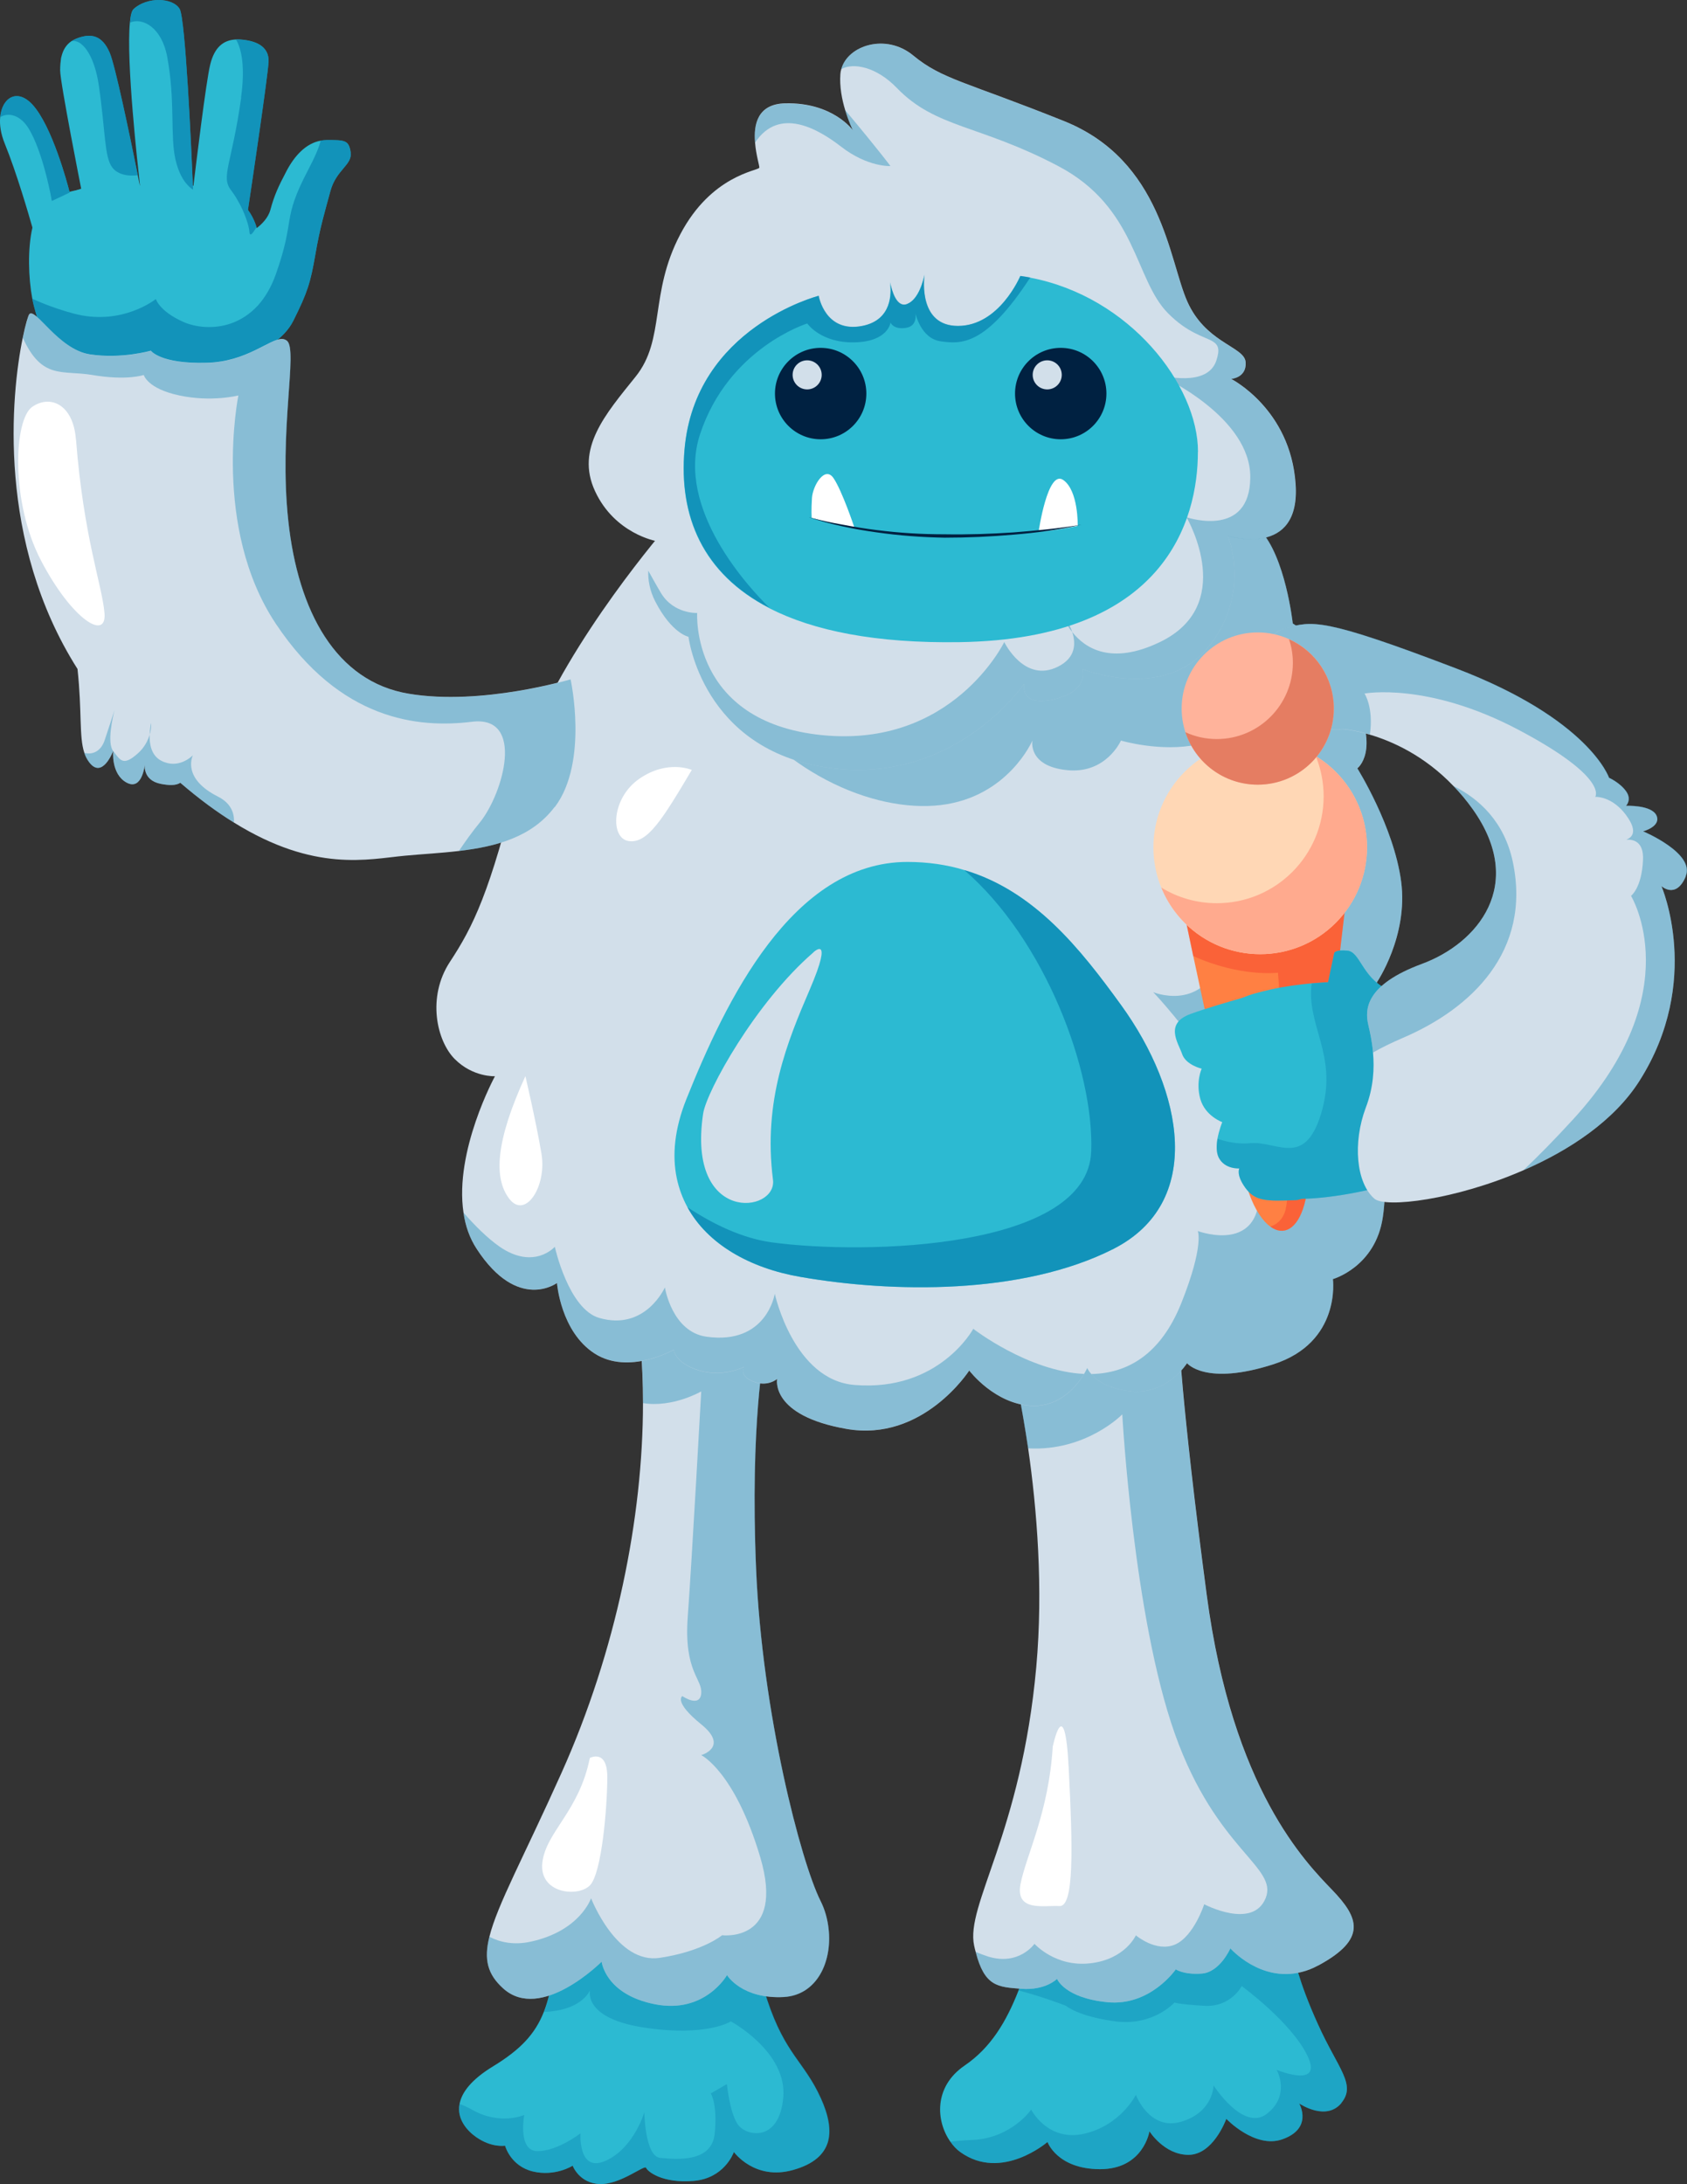 <?xml version="1.0" encoding="UTF-8"?>
<svg id="Layer_1" data-name="Layer 1" xmlns="http://www.w3.org/2000/svg" viewBox="0 0 178.7 231.24">
  <rect x="0" y="0" width="178.7" height="231.24" fill="#333333" stroke="none"/>
  <defs>
    <style>
      .cls-1 {
        fill: #ffaa8e;
      }

      .cls-1, .cls-2, .cls-3, .cls-4, .cls-5, .cls-6, .cls-7, .cls-8, .cls-9, .cls-10, .cls-11, .cls-12 {
        stroke-width: 0px;
      }

      .cls-2 {
        fill: #ffd7b5;
      }

      .cls-3 {
        fill: #002141;
      }

      .cls-4 {
        fill: #f33528;
        opacity: .4;
      }

      .cls-5 {
        fill: #fff;
      }

      .cls-6 {
        opacity: .67;
      }

      .cls-6, .cls-9 {
        fill: #0680af;
      }

      .cls-7 {
        fill: #e57d62;
      }

      .cls-8 {
        fill: #d2dfea;
      }

      .cls-9 {
        opacity: .36;
      }

      .cls-10 {
        fill: #ffb39b;
      }

      .cls-11 {
        fill: #ff8043;
      }

      .cls-12 {
        fill: #2cbad2;
      }
    </style>
  </defs>
  <path class="cls-12" d="M142.08,222.68c-1.58,1.88-4.24.18-4.46.03.08.15,1.44,2.67-1.8,3.8-2.89,1.01-5.92-2.17-5.92-2.17-.09.24-1.44,3.81-4.01,3.81s-4.13-2.49-4.13-2.49c0,0-.63,4.02-5.25,4.01-4.54-.02-5.55-2.88-5.55-2.88,0,0-4.85,4.2-9.22,1.08-.4-.28-.76-.66-1.07-1.11-1.5-2.11-1.83-5.79,1.52-8.07,2.77-1.89,4.41-4.65,5.7-7.94.61-1.55,1.15-3.21,1.69-4.95,0,0,1.51-1.02,3.73-2.3,4.01-2.33,10.33-5.51,14.32-5.08,4.49.49,6.48,1.56,7.59,3.38.43.68.74,1.49,1,2.41.95,3.33,1.25,5.39,3.39,10.12,2.14,4.74,4.09,6.38,2.46,8.34Z"/>
  <path class="cls-9" d="M142.08,222.68c-1.58,1.88-4.24.18-4.46.03.08.15,1.44,2.67-1.8,3.8-2.89,1.01-5.92-2.17-5.92-2.17-.09.24-1.44,3.81-4.01,3.81s-4.13-2.49-4.13-2.49c0,0-.63,4.02-5.25,4.01-4.54-.02-5.55-2.88-5.55-2.88,0,0-4.85,4.2-9.22,1.08-.4-.28-.76-.66-1.07-1.11.65-.08,1.44-.15,2.42-.19,4.09-.22,6.14-3.21,6.14-3.21,0,0,1.73,3.43,5.6,2.56,3.88-.88,5.49-4.12,5.49-4.12,0,0,1.43,3.85,4.82,2.84,3.4-1.02,3.41-3.84,3.41-3.84,0,0,3.18,4.98,5.68,2.98,2.4-1.9,1.13-4.4,1.01-4.62.32.12,4.91,1.94,3.26-1.49-1.71-3.56-6.97-7.39-6.97-7.39,0,0-1.14,2.27-3.98,2.09-2.84-.17-3.13-.35-3.13-.35,0,0-2.27,2.52-6.25,2-3.98-.52-5.25-1.65-5.25-1.65,0,0-2.52-.98-5.05-1.63.61-1.55,1.15-3.21,1.69-4.95,0,0,1.51-1.02,3.73-2.3,4.54-1.22,16.43-1.59,21.92-1.71.43.68.74,1.49,1,2.41.95,3.33,1.25,5.39,3.39,10.12,2.14,4.74,4.09,6.38,2.46,8.34Z"/>
  <path class="cls-12" d="M87.73,226.68c-.39,1.44-1.58,2.48-3.75,3.08-4.05,1.13-6.24-1.91-6.24-1.91-.09.23-1.08,2.79-4.26,3.06-3.34.28-4.88-1-5.04-1.38s-2.69,1.78-4.9,1.71c-2.19-.07-2.88-1.94-2.88-1.94,0,0-1.84,1.18-4.22.61-2.38-.58-2.94-2.73-2.94-2.73,0,0-1.4.25-3.05-.9-.95-.66-2.09-1.92-1.77-3.52.22-1.18,1.19-2.55,3.58-4,2.86-1.75,4.41-3.38,5.34-5.73.91-2.3,1.23-5.29,1.61-9.73,0,0,5.31-2.31,11.14-2.31,1.65,0,3.34.18,4.97.66.51.15,1.01.33,1.51.53,5.2,2.19,4.5,3.16,4.12,5.37-.18,1.03-.3,2.35.32,4.22,1.92,5.78,3.92,6.51,5.67,10.38.81,1.78,1.1,3.31.78,4.54Z"/>
  <path class="cls-9" d="M87.73,226.68c-.39,1.44-1.58,2.48-3.75,3.08-4.05,1.13-6.24-1.91-6.24-1.91-.09.23-1.08,2.79-4.26,3.06-3.34.28-4.88-1-5.04-1.38s-2.69,1.78-4.9,1.71c-2.19-.07-2.88-1.94-2.88-1.94,0,0-1.84,1.18-4.22.61-2.38-.58-2.94-2.73-2.94-2.73,0,0-1.4.25-3.05-.9-.95-.66-2.09-1.92-1.77-3.52.41.15.84.34,1.3.6,2.98,1.71,5.55.57,5.55.57,0,0-.72,3.83,1.41,3.83s4.55-1.89,4.55-1.89c0,0-.28,4.27,2.71,2.89,2.99-1.39,4.05-5.12,4.05-5.12,0,0,.07,4.68,1.68,4.83,1.6.15,5.5.57,5.78-2.6.3-3.18-.42-4.22-.42-4.22l1.71-.99s.28,2.98,1.14,4.25c.85,1.28,4.4,2,4.83-2.84.43-4.82-5.55-8.05-5.55-8.05,0,0-2.55,1.66-9.16.66-6.26-.94-5.82-3.67-5.76-3.96-.1.25-1.06,2.16-4.87,2.3.91-2.3,1.23-5.29,1.61-9.73,0,0,5.31-2.31,11.14-2.31h4.34l.63.66,5.63,5.9c-.18,1.03-.3,2.35.32,4.22,1.92,5.78,3.92,6.51,5.67,10.38.81,1.78,1.1,3.31.78,4.54Z"/>
  <path class="cls-8" d="M139.63,208.1c-.6.33-1.18.55-1.75.69-4.37,1.13-7.55-2.5-7.55-2.5,0,0-1.11,2.54-3.04,2.67-1.93.14-2.74-.45-2.74-.45,0,0-2.69,3.93-7.25,3.48-4.55-.45-5.33-2.47-5.33-2.47,0,0-1.21,1.25-3.81,1.05-2.46-.19-3.87-.23-4.81-3.91-.06-.2-.11-.42-.16-.65-.94-4.32,4.98-11.85,6.58-29.51.75-8.37.07-16.7-.86-23.15-.64-4.32-1.36-7.8-1.85-9.88-.32-1.38-.53-2.14-.53-2.14l.65-.02,17.64-.61s.27,7.59,3.01,28.2c2.74,20.6,10.52,28.32,13.3,31.22,2.8,2.91,3.73,5.17-1.5,7.99Z"/>
  <path class="cls-9" d="M139.63,208.1c-.6.33-1.18.55-1.75.69-4.37,1.13-7.55-2.5-7.55-2.5,0,0-1.11,2.54-3.04,2.67-1.93.14-2.74-.45-2.74-.45,0,0-2.69,3.93-7.25,3.48-4.55-.45-5.33-2.47-5.33-2.47,0,0-1.21,1.25-3.81,1.05-2.46-.19-3.87-.23-4.81-3.91.44.19.89.36,1.33.5,3.27,1,4.9-1.35,4.9-1.35,0,0,2.22,2.49,5.91,2.06,3.71-.42,4.83-2.96,4.83-2.96,0,0,2.13,1.82,4.14.98,2-.86,3.1-4.27,3.1-4.27,0,0,5.12,2.71,6.5-.63s-5.22-5.06-9.61-17.42c-4.39-12.36-5.57-33.82-5.57-33.82,0,0-3.82,3.94-9.98,3.6-.64-4.32-1.36-7.8-1.85-9.88l.11-2.16.08-1.4,10.68-7.67,8.55,6.15-1.66,2.31s.27,7.59,3.01,28.2c2.74,20.6,10.52,28.32,13.3,31.22,2.8,2.91,3.73,5.17-1.5,7.99Z"/>
  <path class="cls-8" d="M83.06,211.44c-4.5.25-6.05-2.32-6.05-2.32,0,0-2.32,4.12-7.61,3.09-5.29-1.03-5.67-4.51-5.67-4.51,0,0-6.43,6.45-10.43,2.83-1.66-1.5-2.06-3.06-1.46-5.47.84-3.39,3.64-8.44,7.63-17.33,5.81-12.94,8.64-27.08,8.64-39.18h0c0-2.14-.09-4.2-.26-6.17l13.14.64s-1.55,7.73-.9,23.07c.64,15.33,4.76,31.05,6.82,35.16.47.93.75,1.94.86,2.97.4,3.5-1.24,7.01-4.73,7.22Z"/>
  <path class="cls-9" d="M83.06,211.44c-4.5.25-6.05-2.32-6.05-2.32,0,0-2.32,4.12-7.61,3.09-5.29-1.03-5.67-4.51-5.67-4.51,0,0-6.43,6.45-10.43,2.83-1.66-1.5-2.06-3.06-1.46-5.47,1.14.59,2.59.91,4.38.52,5.25-1.14,6.39-4.6,6.39-4.6,0,0,2.71,7.03,7.3,6.31,4.59-.7,6.58-2.39,6.58-2.39,0,0,6.73.83,4.04-8.27-2.71-9.1-6.25-10.8-6.25-10.8,0,0,2.98-.85,0-3.26-2.98-2.42-2-2.99-2-2.99,0,0,1.85,1.28,2-.28.14-1.57-1.85-2.27-1.43-8.09.43-5.83,1.43-23.89,1.43-23.89,0,0-3.02,1.75-6.16,1.24h0c0-2.14-.09-4.2-.26-6.17l13.14.64s-1.55,7.73-.9,23.07c.64,15.33,4.76,31.05,6.82,35.16.47.93.75,1.94.86,2.97.4,3.5-1.24,7.01-4.73,7.22Z"/>
  <g>
    <path class="cls-12" d="M37.14,16.14c.2,1.31-1.51,1.82-2.13,4.05-.6,2.23-1.11,3.84-1.61,6.78-.51,2.93-.81,3.96-2.33,6.99-.98,1.97-3.23,3.16-4.7,3.76h0c-.81.33-1.38.49-1.38.49,0,0-.4-1.8-.51-3.98-.08-1.14-.07-2.38.1-3.51.51-3.34,1.83-6.07,1.83-6.07,0,0,.27-.14.63-.39.05-.03.09-.07.14-.1.55-.42,1.23-1.09,1.46-1.94.41-1.52.82-2.43,1.73-4.15.81-1.53,2.01-2.9,3.62-3.18.2-.03.42-.06.64-.06,1.92,0,2.32,0,2.52,1.32Z"/>
    <path class="cls-12" d="M27.33,30.2c.03.68.05,1.4.02,2.1-.06,2.03-.38,4.05-.98,5.41h0c-.32.7-.7,1.23-1.17,1.5,0,0-.41,1.31-2.33,2.13-1.92.81-4.35.5-8.61.3-4.25-.2-6.88-1.11-8.5-2.63-1.61-1.52-1.11-3.14-2.02-6.07-.11-.39-.23-.83-.32-1.32-.41-2.19-.51-5.24.01-7.5.25-1.08.65-1.98,1.22-2.52.24-.23.5-.42.8-.58.55-.32,1.19-.55,1.92-.72h.01c.24-.06.48-.11.74-.16,1.85-.33,4.16-.38,6.71-.49h.01c.44-.03.9-.06,1.35-.08,1.33-.08,2.56-.07,3.68.03.18.01.36.03.55.06.02,0,.05,0,.07.01,1.94.23,3.52.73,4.65,1.51.45.31.83.66,1.13,1.06.09.11.17.24.25.36.31.51.51.98.65,1.44h0s.01.08.02.1c.43,1.65-.01,3.26.15,6.05Z"/>
    <path class="cls-12" d="M28.44,6.62c-.09,1.53-1.68,12.3-2.18,15.62-.09.61-.15.98-.15.98,0,0-.01.01-.02.01h0c-.45.33-7.36,5.1-13.04,3.93-5.87-1.22-9.5-2.63-9.5-2.63,0,0-.05-.15-.11-.42-.39-1.36-1.66-5.76-2.93-8.89C.08,14.18-.06,13.2.02,12.4c.2-2.09,1.82-3.07,3.42-1.32,2.08,2.26,3.72,8.41,3.92,9.22.01.06.02.09.02.09l.73-.25.49-.16s-2.23-11.23-2.23-12.55c0-.13,0-.25.01-.38.01-.2.02-.39.05-.56,0-.07.01-.14.02-.2.01-.11.03-.23.07-.34.15-.61.45-1.18,1.03-1.58.16-.1.33-.2.53-.28,1.52-.6,2.74-.4,3.55,1.52.59,1.42,2.08,8.58,2.82,12.22.09.45.14.72.14.72.09.48.17.85.23,1.1.03.22.06.33.06.33,0,0-.01-.11-.05-.33-.23-2.06-1.48-13.15-1.07-17.26.07-.74.19-1.26.4-1.44,1.42-1.31,4.15-1.22,4.87,0,.61,1.06,1.23,14.71,1.38,18.28.01.17.01.31.01.43.01.02.01.03,0,.06.01.02.01.06.01.08.01.18.01.28.01.28,0,0,.02-.15.05-.41.25-2.04,1.33-11.05,1.78-12.85.45-1.83,1.41-2.59,2.73-2.64.12-.01.26-.01.41,0,1.51.1,3.14.61,3.04,2.43Z"/>
  </g>
  <path class="cls-6" d="M37.14,16.14c.2,1.31-1.51,1.82-2.13,4.05-.6,2.23-1.11,3.84-1.61,6.78-.51,2.93-.81,3.96-2.33,6.99-.98,1.97-3.23,3.16-4.7,3.76h0c-.32.7-.7,1.23-1.17,1.5,0,0-.41,1.31-2.33,2.13-1.92.81-4.35.5-8.61.3-4.25-.2-6.88-1.11-8.5-2.63-1.61-1.52-1.11-3.14-2.02-6.07-.11-.39-.23-.83-.32-1.32,1.16.53,2.61,1.09,4.35,1.56,5.12,1.39,8.74-1.53,8.74-1.53,0,0,.35,1.28,2.9,2.42,1.28.57,3.21.81,5.07.16,1-.35,1.99-.97,2.86-1.92.73-.82,1.39-1.9,1.88-3.29,2.13-6.01.57-5.6,3.41-11.02.75-1.43,1.18-2.44,1.34-3.13.2-.03.42-.06.64-.06,1.92,0,2.32,0,2.52,1.32Z"/>
  <path class="cls-6" d="M5.44,21.01c-.19-1.06-1.02-5.07-2.36-7.33-.89-1.5-2.16-1.82-3.06-1.28.2-2.09,1.82-3.07,3.42-1.32,2.08,2.26,3.72,8.41,3.92,9.22h.01c.01.06.01.09.01.09l-1.89.89s-.01-.09-.06-.26Z"/>
  <path class="cls-6" d="M7.56,4.37c.16-.1.33-.2.53-.28,1.52-.6,2.74-.4,3.55,1.52.59,1.42,2.08,8.58,2.82,12.22.09.45.14.72.14.72,0,0-1.85.32-2.71-.82-.85-1.14-.7-3.71-1.42-8.67-.49-3.38-1.89-4.99-2.91-4.68Z"/>
  <path class="cls-6" d="M13.77,2.39c.07-.74.19-1.26.4-1.44,1.42-1.31,4.15-1.22,4.87,0,.61,1.06,1.23,14.71,1.38,18.28.01.17.01.31.01.43.01.02.01.03,0,.06.01.02.01.06.01.08.01.18.01.28.01.28,0,0-.25-.13-.57-.48-.43-.45-.98-1.3-1.3-2.74-.57-2.55,0-6.11-.86-10.8-.57-3.15-2.61-4.24-3.94-3.67Z"/>
  <path class="cls-6" d="M25.53,10.34c.43-3.08.11-5.09-.53-6.15.12-.01.26-.01.41,0,1.51.1,3.14.61,3.04,2.43-.09,1.53-1.68,12.3-2.18,15.62.09.11.17.24.25.36.31.51.51.98.65,1.44h0c-.05.08-.08.15-.11.2-.33.52-.58.8-.63.39-.03-.4-.15-.89-.33-1.4h0c-.23-.67-.55-1.39-.95-2.06-.2-.36-.44-.72-.69-1.05-1.09-1.42.09-2.71,1.09-9.8Z"/>
  <path class="cls-8" d="M58.75,85.44c-2.42,3.21-6.23,4.2-10.14,4.66-1.93.23-3.89.33-5.71.5-3.9.36-9.54,1.81-18.12-3.51-1.77-1.09-3.66-2.47-5.68-4.21-.47.31-1.23.28-2.09.11-1.93-.39-1.67-2.06-1.67-2.06,0,0-.26,2.83-1.93,1.93-1.67-.91-1.42-3.35-1.42-3.35,0,0-1.16,3.09-2.57,1.16-.22-.3-.38-.61-.49-.97-.57-1.72-.23-4.32-.72-8.87C-.35,57.36,1.17,41.74,2.41,35.76c.3-1.47.58-2.35.69-2.49.64-.77,3.08,3.74,6.43,4.25,3.35.51,6.45-.39,6.45-.39,0,0,1.02,1.42,5.92,1.28,4.23-.1,6.63-2.52,7.96-2.52.2,0,.39.07.55.2,1.16,1.03-.9,9.54.13,19.07,1.03,9.54,5.02,17.01,12.76,18.29,7.73,1.3,17.13-1.53,17.13-1.53,0,0,1.93,8.75-1.67,13.52Z"/>
  <path class="cls-8" d="M145.84,104s2.58,9.4,1.03,13.79c-1.55,4.38.39,5.8-.39,11.07-.77,5.29-5.29,6.57-5.29,6.57,0,0,.91,6.7-6.31,9.02-7.21,2.32-9.14-.12-9.14-.12,0,0-2.07,3.35-5.93,2.97-2.46-.25-3.67-1.17-4.21-1.82-.33-.36-.43-.64-.43-.64,0,0-.11.25-.34.64-.69,1.15-2.46,3.46-5.46,3.37-3.99-.14-6.7-3.74-6.7-3.74,0,0-4.89,7.61-13.01,6.18-8.12-1.42-7.34-5.29-7.34-5.29,0,0-1.03.91-2.58.26-1.43-.6-.99-1.41-.91-1.53-.19.09-2.31,1.11-4.76.38-2.57-.77-2.71-2.19-2.71-2.19,0,0-4.76,2.71-8.37.39s-3.99-7.47-3.99-7.47c0,0-4.13,3.09-8.5-3.6-.76-1.16-1.21-2.47-1.4-3.84-.99-6.53,3.33-14.45,3.33-14.45,0,0-2.32.12-4.25-1.81-1.93-1.93-2.97-6.57-.52-10.3,2.46-3.74,4.25-7.34,7.22-19.46,2.56-10.44,12.76-23.07,15.53-26.36.45-.53.7-.82.7-.82,0,0,36.32-3.99,42.51-4.89.63-.09,1.31-.14,2.01-.14,6.31,0,15.41,3.38,17.83,5.93,2.71,2.83,3.48,9.91,3.48,9.91,0,0,3.62,2.19,6.45,7.86,2.83,5.67.39,7.48.39,7.48,0,0,3.87,6.18,4.64,11.98.77,5.8-2.58,10.69-2.58,10.69Z"/>
  <path class="cls-9" d="M145.84,104s2.58,9.4,1.03,13.79c-1.55,4.38.39,5.8-.39,11.07-.77,5.29-5.29,6.57-5.29,6.57,0,0,.91,6.7-6.31,9.02-7.21,2.32-9.14-.12-9.14-.12,0,0-2.07,3.35-5.93,2.97-2.46-.25-3.67-1.17-4.21-1.82,3.67-.07,7.3-1.9,9.55-7.55,2.41-6.05,1.73-7.59,1.73-7.59,0,0,7.79,2.93,6.34-6.16-1.46-9.1-11.06-19.13-11.06-19.13,0,0,4.85,2.01,6.96-3.04,2.06-4.92-2.02-11.71-2.23-12.05.33.1,6.53,2.13,7.17-2.44.68-4.7-2.24-10.52-2.24-10.52,0,0-1,1-4.95,1.83-3.95.83-8.13-.42-8.13-.42,0,0-1.57,3.57-5.73,3.13-4.17-.43-3.65-3.13-3.65-3.13,0,0-2.56,5.98-9.72,6.83-7.17.85-17.28-3.56-23.16-12.93,0,0-4.56-9.71-6.08-16.31-.67-2.85-.76-5.13.31-5.79,2.01-1.25,25.17-1.1,44.93-.74v.68c6.3,0,15.39,3.38,17.82,5.93,2.71,2.83,3.48,9.91,3.48,9.91,0,0,3.62,2.19,6.45,7.86,2.83,5.67.39,7.48.39,7.48,0,0,3.87,6.18,4.64,11.98.77,5.8-2.58,10.69-2.58,10.69Z"/>
  <path class="cls-8" d="M130.08,56.76s2.54,6.28-2.21,11.89c-4.73,5.6-13.21,2.19-13.21,2.19,0,0,.77,2.32-2.97,3.19-3.54.84-3.24-1.36-3.21-1.63-.36.51-7.59,10.72-20.69,8.89-13.43-1.86-14.86-13.87-14.86-13.87,0,0-1.76-.33-3.52-3.74-.6-1.17-.78-2.3-.74-3.26.05-1.84.85-3.13.85-3.13,0,0-4.4-.77-6.49-5.29-2.09-4.51,1.1-8.14,4.29-12.11,3.19-3.96,1.43-8.8,4.74-15.08,3.3-6.28,8.25-6.72,8.37-7.05.05-.14-.35-1.33-.45-2.68-.16-1.89.25-4.08,3.21-4.14,5.06-.11,7.15,2.85,7.15,2.85,0,0-.44-.89-.82-2.16-.33-1.09-.6-2.46-.5-3.79.01-.18.05-.36.1-.53.68-2.51,4.73-3.82,7.61-1.44,3.08,2.54,5.5,2.75,15.96,6.94s11.12,14.76,13.1,19.16c.93,2.06,2.32,3.23,3.55,4.06,1.39.94,2.56,1.44,2.61,2.33.11,1.65-1.53,1.76-1.53,1.76,0,0,6.28,3.18,6.82,11.12.56,7.92-7.15,5.5-7.15,5.5Z"/>
  <path class="cls-9" d="M130.08,56.76s2.54,6.28-2.21,11.89c-4.73,5.6-13.21,2.19-13.21,2.19,0,0,.77,2.32-2.97,3.19-3.54.84-3.24-1.36-3.21-1.63-.36.51-7.59,10.72-20.69,8.89-13.43-1.86-14.86-13.87-14.86-13.87,0,0-1.76-.33-3.52-3.74-.6-1.17-.78-2.3-.74-3.26.34.6.77,1.41,1.33,2.34,1.35,2.27,3.85,2.14,3.85,2.14,0,0-.72,11.51,13.18,12.93,13.89,1.42,19.35-9.85,19.35-9.85,0,0,2.11,4.4,5.7,2.6,1.86-.93,1.9-2.43,1.5-3.66,1.36,1.72,4.14,3.54,9.29,1.06,8.06-3.88,3.06-12.79,2.82-13.21.33.1,6.71,2.15,6.75-4.22.05-6.33-9.11-10.6-9.69-10.86.41.1,5.14,1.34,6.09-1.5.41-1.23.22-1.68-.41-2.06-.89-.52-2.63-.86-4.71-2.97-3.56-3.58-3.27-11.2-11.65-15.59-8.37-4.4-12.94-3.99-17.06-8.25-2.17-2.25-4.62-2.72-5.9-2,.68-2.51,4.73-3.82,7.61-1.44,3.08,2.54,5.5,2.75,15.96,6.94s11.12,14.76,13.1,19.16c.93,2.06,2.32,3.23,3.55,4.06,1.39.94,2.56,1.44,2.61,2.33.11,1.65-1.53,1.76-1.53,1.76,0,0,6.28,3.18,6.82,11.12.56,7.92-7.15,5.5-7.15,5.5Z"/>
  <path class="cls-9" d="M79.98,15.1c-.16-1.89.25-4.08,3.21-4.14,5.06-.11,7.15,2.85,7.15,2.85,0,0-.44-.89-.82-2.16,3.73,4.46,4.8,5.93,4.8,5.93,0,0-2.41.14-5.25-2.07-2.44-1.89-6.54-4.24-9.08-.42Z"/>
  <path class="cls-9" d="M112.47,64.93c.11.13.77.97,1.11,2-.74-.93-1.07-1.84-1.11-2Z"/>
  <path class="cls-12" d="M126.89,47.83c0,7.28-3.52,19.82-25.21,20.16-8.94.14-15.52-1.21-20.16-3.58,0-.01-.01-.01-.02-.02-7.07-3.64-9.61-9.72-9-16.77,1.1-12.94,14.21-16.29,14.21-16.29,0,0,.66,3.97,4.62,3.19,3.18-.63,3.1-3.51,2.94-4.63.18.88.69,2.74,1.8,2.31,1.28-.49,1.76-2.66,1.85-3.1-.09.67-.55,5.42,3.54,5.42,4.4,0,6.61-5.29,6.61-5.29.35.05.7.1,1.06.17,10.55,2,17.77,11.39,17.77,18.43Z"/>
  <path class="cls-3" d="M91.77,41.67c0,2.68-2.17,4.84-4.84,4.84s-4.84-2.17-4.84-4.84,2.17-4.84,4.84-4.84,4.84,2.17,4.84,4.84Z"/>
  <path class="cls-8" d="M87.04,39.69c0,.85-.69,1.54-1.54,1.54s-1.54-.69-1.54-1.54.69-1.54,1.54-1.54,1.54.69,1.54,1.54Z"/>
  <circle class="cls-3" cx="112.36" cy="41.67" r="4.84"/>
  <path class="cls-8" d="M112.47,39.69c0,.85-.69,1.54-1.54,1.54s-1.54-.69-1.54-1.54.69-1.54,1.54-1.54,1.54.69,1.54,1.54Z"/>
  <path class="cls-5" d="M90.5,55.84s-1.3-3.89-2.21-5.22-2.18.76-2.28,2.09c-.09,1.33-.03,2.12-.03,2.12,0,0,.66.22,2.25.6,1.58.38,2.28.41,2.28.41Z"/>
  <path class="cls-5" d="M110.02,56.28c1.64-.06,4.14-.6,4.14-.6,0,0,.09-3.76-1.55-4.87-1.64-1.11-2.59,5.47-2.59,5.47Z"/>
  <path class="cls-12" d="M117.93,132.24c-9.66,4.89-23.45,4.64-33.12,2.96-5.42-.93-9.86-3.49-11.99-7.38-.51-.94-.9-1.97-1.13-3.07-.51-2.43-.24-5.23,1.01-8.36,4.13-10.31,11.2-25.13,23.43-25.13,1.09,0,2.14.08,3.13.22,1,.15,1.96.35,2.88.64,7.41,2.19,12.28,8.31,16.61,14.29,6.65,9.17,8.83,20.93-.82,25.83Z"/>
  <path class="cls-3" d="M85.71,54.77c1.17.32,2.36.57,3.55.78,1.19.23,2.38.42,3.59.57,2.4.31,4.82.45,7.24.45,2.42.04,4.84-.04,7.26-.2,2.41-.19,4.83-.42,7.22-.82-2.37.54-4.78.86-7.2,1.06-2.42.21-4.85.32-7.28.32-2.43-.04-4.86-.22-7.27-.57-2.41-.33-4.79-.83-7.1-1.58Z"/>
  <path class="cls-9" d="M58.75,85.44c-2.42,3.21-6.23,4.2-10.14,4.66.66-.98,1.42-2.05,2.22-3.02,2.48-3.06,4.83-11.37-.85-10.66-5.68.7-13.93-.14-20.75-10.36-6.82-10.21-3.98-24.19-3.98-24.19,0,0-2.84.73-6.25,0-3.41-.72-3.77-2.17-3.77-2.17,0,0-1.76.63-5.47,0-3.18-.53-5.31.53-7.34-3.93.3-1.47.58-2.35.69-2.49.64-.77,3.08,3.74,6.43,4.25,3.35.51,6.45-.39,6.45-.39,0,0,1.02,1.42,5.92,1.28,4.23-.1,6.63-2.52,7.96-2.52.2,0,.39.07.55.2,1.16,1.03-.9,9.54.13,19.07,1.03,9.54,5.02,17.01,12.76,18.29,7.73,1.3,17.13-1.53,17.13-1.53,0,0,1.93,8.75-1.67,13.52Z"/>
  <path class="cls-9" d="M11.98,79.52s-1.16,3.09-2.57,1.16c-.22-.3-.38-.61-.49-.97.99.26,1.81-.27,2.16-1.32.53-1.57.91-2.77,1.05-3.21-.18.72-.81,3.44-.15,4.33Z"/>
  <path class="cls-9" d="M24.78,87.09c-1.77-1.09-3.66-2.47-5.68-4.21-.47.31-1.23.28-2.09.11-1.93-.39-1.67-2.06-1.67-2.06,0,0-.26,2.83-1.93,1.93-1.67-.91-1.42-3.35-1.42-3.35.76,1.01,1.06,1.64,2.61.26.72-.64,1.07-1.38,1.25-1.98-.03.97.16,2.22,1.26,2.77,1.77.9,3.16-.44,3.32-.59-.1.22-1.09,2.5,2.69,4.39,1.24.63,1.73,1.63,1.66,2.72Z"/>
  <path class="cls-9" d="M15.85,77.8c.02-.7.16-1.25.16-1.25,0,0,.05.53-.16,1.25Z"/>
  <path class="cls-8" d="M86.16,100.84c-6.14,5.3-11.33,14.71-11.68,17.08-1.75,11.72,7.86,10.56,7.4,6.99-1.07-8.39,1.54-14.65,3.9-20.15,2.58-6.02.38-3.93.38-3.93Z"/>
  <path class="cls-9" d="M103.09,140.69s5.81,4.5,11.74,4.78c-.69,1.15-2.46,3.46-5.46,3.37-3.99-.14-6.7-3.74-6.7-3.74,0,0-4.89,7.61-13.01,6.18-8.12-1.42-7.34-5.29-7.34-5.29,0,0-1.03.91-2.58.26-1.43-.6-.99-1.41-.91-1.53-.19.09-2.31,1.11-4.76.38-2.57-.77-2.71-2.19-2.71-2.19,0,0-4.76,2.71-8.37.39s-3.99-7.47-3.99-7.47c0,0-4.13,3.09-8.5-3.6-.76-1.16-1.21-2.47-1.4-3.84,1.13,1.3,2.47,2.66,3.84,3.62,3.64,2.49,5.83,0,5.83,0,0,0,1.44,6.58,4.7,7.53,4.9,1.42,6.96-3.23,6.96-3.23,0,0,.74,4.71,4.41,5.22,6.39.89,7.23-4.55,7.23-4.55,0,0,1.99,9.15,8.46,9.66,8.95.72,12.55-5.92,12.55-5.92Z"/>
  <path class="cls-6" d="M109.12,29.4c-4.75,7.3-7.38,7.03-9.46,6.74-2.13-.28-2.69-2.97-2.69-2.97,0,0,.28,1.36-1.03,1.55-1.33.19-1.61-.57-1.61-.57,0,0-.23,2.02-3.81,2.1-3.58.08-5.01-2-5.01-2,0,0-8.34,2.58-11.36,11.74-2.59,7.88,5.15,16.2,7.37,18.38-7.07-3.64-9.61-9.72-9-16.77,1.1-12.94,14.21-16.29,14.21-16.29,0,0,.66,3.97,4.62,3.19,3.18-.63,3.1-3.51,2.94-4.63.18.88.69,2.74,1.8,2.31,1.28-.49,1.76-2.66,1.85-3.1-.09.67-.55,5.42,3.54,5.42,4.4,0,6.61-5.29,6.61-5.29.35.05.7.1,1.06.17Z"/>
  <path class="cls-11" d="M142.46,96.34s-3.13,27.05-4.3,31.21c-.74,2.63-2.21,3.34-3.6,2.32-.82-.59-1.61-1.76-2.24-3.49-1.3-3.57-4.48-18.36-5.92-25.16-.44-2.1-.72-3.44-.72-3.44,0,0,3.39-2.48,8.06-2.86,4.68-.39,8.72,1.43,8.72,1.43Z"/>
  <path class="cls-4" d="M142.46,96.34s-3.13,27.05-4.3,31.21c-.74,2.63-2.21,3.34-3.6,2.32.66-.22,1.23-.68,1.53-1.5,1.14-3.04-.72-25.38-.72-25.38,0,0-4,.49-8.98-1.77-.44-2.1-.72-3.44-.72-3.44,0,0,3.39-2.48,8.06-2.86,4.68-.39,8.72,1.43,8.72,1.43Z"/>
  <path class="cls-12" d="M148.93,112.11c0,1.93-.13,12.76-1.67,13.27-1.1.38-5.76,1.51-9.39,1.55-1.49.02-2.8-.15-3.63-.64-1.02-.6-1.88-2.68-2.55-5.22-1.22-4.51-1.88-10.49-1.96-12.31-.08-1.69.68-2.56,1.91-3.12h.01c.82-.38,1.84-.61,2.97-.88,1.51-.34,3.14-.53,4.32-.65,1.03-.09,1.74-.12,1.74-.12l.65-3.09s.12-.39,1.41-.25c1.3.12,1.55,2.71,4,3.99,0,0,2.18,5.54,2.18,7.47Z"/>
  <path class="cls-12" d="M137.87,126.93c-.2.08-.42.13-.66.14-3.09.12-4.25.12-5.29-1.3-1.02-1.41-.64-2.06-.64-2.06,0,0-1.55.12-2.19-1.16-.26-.53-.24-1.28-.13-1.97.17-.94.51-1.77.51-1.77,0,0-1.8-.64-2.32-2.44-.51-1.81.14-3.22.14-3.22,0,0-1.68-.39-2.07-1.55s-1.93-3.23.91-4.25c1.68-.61,3.96-1.27,5.51-1.71h.01c1.07-.3,1.81-.49,1.81-.49,0,0,1.93-.65,3.23,1.03,1.13,1.47,2.75,7.9,3.4,11.2.09.47.16.85.2,1.17.35,2.38.06,7.5-2.43,8.37Z"/>
  <path class="cls-9" d="M148.93,112.11c0,1.93-.13,12.76-1.67,13.27-1.1.38-5.76,1.51-9.39,1.55-.2.08-.42.13-.66.14-3.09.12-4.25.12-5.29-1.3-1.02-1.41-.64-2.06-.64-2.06,0,0-1.55.12-2.19-1.16-.26-.53-.24-1.28-.13-1.97.78.25,1.73.48,2.73.49.25,0,.5-.01.75-.03,2.89-.28,5.91,2.83,7.65-3.65v-.02c1.53-5.8-1.72-8.83-1.15-13.24,1.03-.09,1.74-.12,1.74-.12l.65-3.09s.12-.39,1.41-.25c1.3.12,1.55,2.71,4,3.99,0,0,2.18,5.54,2.18,7.47Z"/>
  <path class="cls-8" d="M178.57,92.79c-1.03,2.46-2.58,1.03-2.58,1.03,0,0,4.38,10.05-2.32,20.61-2.69,4.25-7.46,7.38-12.31,9.48-7.21,3.14-14.61,4.01-15.77,3.01-1.93-1.67-2.32-5.92-.91-9.66.82-2.15.91-4.16.76-5.81h0c-.1-1.23-.34-2.24-.5-2.94-.39-1.68-.26-4.25,5.67-6.45,5.92-2.18,11.07-8.37,5.41-16.36-.66-.93-1.35-1.75-2.07-2.49-3.09-3.23-6.51-4.74-8.86-5.43-1.73-.51-2.86-.58-2.86-.58,0,0-5.8.39-7.22-2.71-1.41-3.09-1.67-7.21,1.16-7.98,2.84-.77,3.87-1.16,18.04,4.25,14.17,5.4,16.23,11.59,16.23,11.59,0,0,1.16.52,1.8,1.42.65.9,0,1.55,0,1.55,0,0,2.71-.12,3.23,1.03.51,1.16-1.42,1.67-1.42,1.67,0,0,5.54,2.32,4.51,4.76Z"/>
  <path class="cls-9" d="M148.53,109.92c-1.11.48-2.15.98-3.09,1.52-.1-1.22-.34-2.23-.5-2.93-.39-1.68-.26-4.25,5.67-6.45,5.92-2.18,11.07-8.37,5.41-16.36-.66-.93-1.35-1.75-2.07-2.49,2.67,1.33,5.39,3.74,6.3,8.05,1.99,9.45-4.41,15.56-11.72,18.66Z"/>
  <path class="cls-9" d="M178.57,92.79c-1.03,2.46-2.58,1.03-2.58,1.03,0,0,4.38,10.05-2.32,20.61-2.69,4.25-7.46,7.38-12.31,9.48,1.58-1.49,3.33-3.27,5.29-5.41,12.36-13.48,6.12-23.65,6.12-23.65,0,0,1.14-.82,1.27-3.8.09-1.91-.98-2.19-1.76-2.15.59-.23,1.15-.81.2-2.26-.35-.55-.72-.95-1.08-1.26-1.25-1.09-2.42-1.01-2.42-1.01,0,0,1.48-2.02-8.15-7.11-9.63-5.08-16.29-3.83-16.29-3.83,0,0,.98,1.47.57,4.34-1.73-.51-2.86-.58-2.86-.58,0,0-5.8.39-7.22-2.71-1.41-3.09-1.67-7.21,1.16-7.98,2.84-.77,3.87-1.16,18.04,4.25,14.17,5.4,16.23,11.59,16.23,11.59,0,0,1.16.52,1.8,1.42.65.9,0,1.55,0,1.55,0,0,2.71-.12,3.23,1.03.51,1.16-1.42,1.67-1.42,1.67,0,0,5.54,2.32,4.51,4.76Z"/>
  <circle class="cls-2" cx="133.49" cy="89.71" r="11.31" transform="translate(-24.34 120.67) rotate(-45)"/>
  <path class="cls-1" d="M144.81,89.72c0,6.24-5.07,11.31-11.31,11.31-4.74,0-8.81-2.92-10.49-7.06,1.72,1.06,3.73,1.66,5.89,1.66,6.25,0,11.31-5.07,11.31-11.32,0-1.5-.3-2.93-.83-4.25,3.26,1.98,5.43,5.57,5.43,9.66Z"/>
  <circle class="cls-10" cx="133.23" cy="75.02" r="8.06"/>
  <path class="cls-7" d="M141.29,75.02c0,4.46-3.62,8.06-8.06,8.06-3.58,0-6.62-2.33-7.67-5.56,1.01.47,2.14.73,3.33.73,4.46,0,8.06-3.62,8.06-8.06,0-.88-.14-1.73-.41-2.51,2.8,1.25,4.75,4.07,4.75,7.34Z"/>
  <path class="cls-6" d="M117.93,132.24c-9.66,4.89-23.45,4.64-33.12,2.96-5.42-.93-9.86-3.49-11.99-7.38,2.74,1.81,5.82,3.29,8.94,3.72,10,1.36,33.47.7,33.83-9.64.31-8.55-4.91-22.43-13.45-29.78,7.41,2.19,12.28,8.31,16.61,14.29,6.65,9.17,8.83,20.93-.82,25.83Z"/>
  <path class="cls-5" d="M73.28,81.52c-3.13,5.27-4.69,7.81-6.68,7.53-1.99-.28-1.85-4.56,1.14-6.61s5.54-.92,5.54-.92Z"/>
  <path class="cls-5" d="M55.66,113.93c-3.13,6.83-3.41,10.79-1.71,13,1.71,2.21,3.98-1.34,3.41-4.75-.57-3.41-1.71-8.25-1.71-8.25Z"/>
  <path class="cls-5" d="M8.05,46.52c.81,10.41,2.78,15.46,3.02,18.41.24,2.96-3.45.68-6.72-5.57-3.27-6.25-2.87-14.94-.94-16.28,1.93-1.34,4.35-.24,4.63,3.43Z"/>
  <path class="cls-5" d="M62.48,186.13c-1.14,5.68-4.65,7.82-5.03,11.08-.37,3.27,3.75,3.7,5.03,2.42s1.85-8.44,1.85-11.47-1.85-2.03-1.85-2.03Z"/>
  <path class="cls-5" d="M111.51,184.99c-.43,6.96-2.84,11.51-3.41,14.5-.57,2.98,2.56,2.22,4.12,2.32,1.56.1,1.42-6.01.99-14.54-.43-8.53-1.71-2.27-1.71-2.27Z"/>
</svg>
